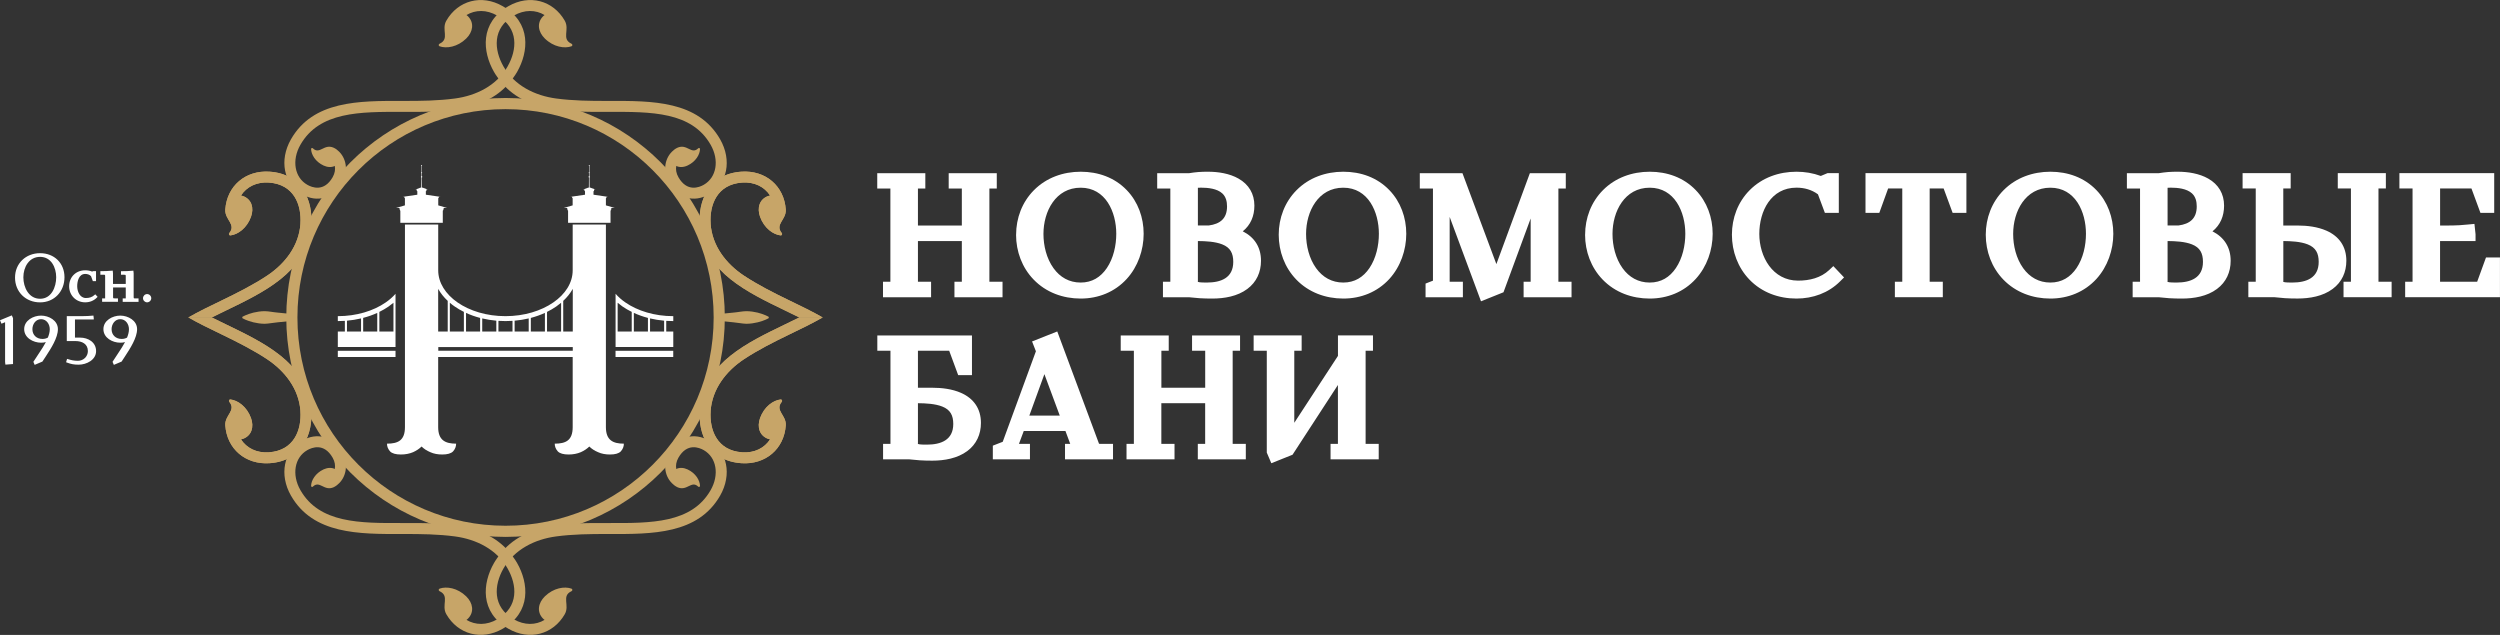 <svg width="252" height="64" viewBox="0 0 252 64" fill="none" xmlns="http://www.w3.org/2000/svg">
<rect x="0" y="0" width="252" height="64" fill="#333333" stroke="none"/>
<g clip-path="url(#clip0_135_8225)">
<path fill-rule="evenodd" clip-rule="evenodd" d="M51.168 57.309C52.111 58.955 52.328 61.162 50.119 62.429C49.047 63.045 47.919 63.025 47.023 62.484C47.075 62.445 47.13 62.405 47.177 62.354C47.824 61.691 47.678 60.783 46.992 60.112C46.112 59.255 45.004 59.086 44.31 59.334C44.192 59.378 44.192 59.539 44.306 59.591C45.355 60.076 44.468 60.992 44.984 61.904C46.168 63.968 48.558 64.592 50.668 63.38C53.586 61.707 53.278 58.766 52.127 56.757C52.024 56.579 51.918 56.413 51.8 56.251C49.382 52.703 44.913 52.706 40.579 52.722C36.268 52.738 32.194 52.75 30.282 49.406C29.39 47.847 29.686 46.114 30.972 45.376C31.453 45.1 32.664 44.622 33.531 46.138C33.76 46.537 33.811 46.931 33.748 47.275C33.425 47.113 33.019 47.129 32.616 47.314C31.784 47.701 31.37 48.427 31.358 48.98C31.358 49.075 31.469 49.118 31.536 49.055C32.234 48.376 32.656 49.564 33.65 49.106C33.685 49.091 33.717 49.067 33.752 49.047C33.756 49.047 33.76 49.047 33.768 49.043C33.776 49.039 33.78 49.035 33.784 49.031C33.874 48.976 33.961 48.917 34.028 48.85C34.927 48.127 35.148 46.746 34.49 45.593C33.575 43.994 31.981 43.533 30.427 44.421C28.598 45.471 28.124 47.851 29.327 49.955C31.559 53.855 36.146 53.843 40.583 53.828C42.433 53.82 44.235 53.851 45.864 54.072C48.005 54.36 50.064 55.371 51.172 57.309" fill="#C7A568"/>
<path fill-rule="evenodd" clip-rule="evenodd" d="M30.281 41.448C30.407 43.339 29.638 45.419 27.099 45.593C25.868 45.676 24.858 45.167 24.29 44.286C24.358 44.275 24.421 44.259 24.488 44.235C25.359 43.919 25.627 43.039 25.3 42.139C24.882 40.983 23.963 40.347 23.23 40.268C23.103 40.252 23.032 40.398 23.111 40.497C23.841 41.393 22.646 41.831 22.709 42.873C22.871 45.25 24.748 46.852 27.173 46.691C30.526 46.465 31.535 43.682 31.382 41.373C31.366 41.172 31.342 40.971 31.307 40.773C30.683 36.522 26.661 34.572 22.76 32.689C22.279 32.456 21.802 32.227 21.336 31.994H18.982C20.035 32.598 21.163 33.143 22.283 33.68C23.951 34.485 25.556 35.302 26.925 36.21C28.727 37.406 30.135 39.214 30.285 41.444" fill="#C7A568"/>
<path fill-rule="evenodd" clip-rule="evenodd" d="M30.281 22.547C30.407 20.657 29.638 18.576 27.099 18.403C25.868 18.32 24.858 18.829 24.29 19.709C24.358 19.721 24.421 19.737 24.488 19.761C25.359 20.076 25.627 20.953 25.3 21.857C24.882 23.009 23.963 23.649 23.23 23.728C23.103 23.744 23.032 23.597 23.111 23.499C23.841 22.603 22.646 22.165 22.709 21.122C22.871 18.746 24.748 17.143 27.173 17.305C30.526 17.53 31.535 20.313 31.382 22.622C31.366 22.824 31.342 23.025 31.307 23.222C30.683 27.474 26.661 29.424 22.76 31.307C22.279 31.54 21.802 31.769 21.336 32.002H18.982C20.035 31.398 21.163 30.853 22.283 30.316C23.951 29.511 25.556 28.694 26.925 27.786C28.727 26.59 30.135 24.782 30.285 22.551" fill="#C7A568"/>
<path fill-rule="evenodd" clip-rule="evenodd" d="M51.168 6.691C52.111 5.045 52.328 2.838 50.119 1.571C49.047 0.955 47.919 0.975 47.023 1.516C47.075 1.555 47.13 1.599 47.177 1.646C47.824 2.309 47.678 3.217 46.992 3.888C46.112 4.745 45.004 4.915 44.31 4.666C44.192 4.623 44.192 4.461 44.306 4.409C45.355 3.924 44.468 3.008 44.984 2.096C46.168 0.028 48.558 -0.592 50.668 0.62C53.586 2.294 53.278 5.234 52.127 7.244C52.024 7.421 51.918 7.587 51.8 7.749C49.382 11.298 44.913 11.294 40.579 11.278C36.268 11.262 32.194 11.25 30.282 14.594C29.39 16.153 29.686 17.886 30.972 18.624C31.453 18.901 32.664 19.378 33.531 17.862C33.76 17.464 33.811 17.069 33.748 16.726C33.425 16.887 33.019 16.872 32.616 16.686C31.784 16.299 31.37 15.573 31.358 15.02C31.358 14.925 31.469 14.882 31.536 14.949C32.234 15.628 32.656 14.44 33.65 14.898C33.685 14.914 33.717 14.937 33.752 14.953C33.756 14.953 33.76 14.953 33.768 14.957C33.776 14.961 33.78 14.965 33.784 14.969C33.874 15.024 33.961 15.083 34.028 15.15C34.927 15.873 35.148 17.255 34.49 18.407C33.575 20.006 31.981 20.468 30.427 19.579C28.598 18.529 28.124 16.153 29.327 14.045C31.559 10.145 36.146 10.161 40.583 10.173C42.433 10.181 44.235 10.149 45.864 9.928C48.005 9.64 50.064 8.629 51.172 6.691" fill="#C7A568"/>
<path fill-rule="evenodd" clip-rule="evenodd" d="M30.281 22.547C30.407 20.657 29.638 18.576 27.099 18.403C25.868 18.32 24.858 18.829 24.29 19.709C24.358 19.721 24.421 19.737 24.488 19.761C25.359 20.076 25.627 20.953 25.3 21.857C24.882 23.009 23.963 23.649 23.23 23.728C23.103 23.744 23.032 23.597 23.111 23.499C23.841 22.603 22.646 22.165 22.709 21.122C22.871 18.746 24.748 17.143 27.173 17.305C30.526 17.53 31.535 20.313 31.382 22.622C31.366 22.824 31.342 23.025 31.307 23.222C30.683 27.474 26.661 29.424 22.76 31.307C22.279 31.54 21.802 31.769 21.336 32.002H18.982C20.035 31.398 21.163 30.853 22.283 30.316C23.951 29.511 25.556 28.694 26.925 27.786C28.727 26.59 30.135 24.782 30.285 22.551" fill="#C7A568"/>
<path fill-rule="evenodd" clip-rule="evenodd" d="M30.281 41.448C30.407 43.339 29.638 45.419 27.099 45.593C25.868 45.676 24.858 45.167 24.29 44.286C24.358 44.275 24.421 44.259 24.488 44.235C25.359 43.919 25.627 43.039 25.3 42.139C24.882 40.983 23.963 40.347 23.23 40.268C23.103 40.252 23.032 40.398 23.111 40.497C23.841 41.393 22.646 41.831 22.709 42.873C22.871 45.25 24.748 46.852 27.173 46.691C30.526 46.465 31.535 43.682 31.382 41.373C31.366 41.172 31.342 40.971 31.307 40.773C30.683 36.522 26.661 34.572 22.76 32.689C22.279 32.456 21.802 32.227 21.336 31.994H18.982C20.035 32.598 21.163 33.143 22.283 33.68C23.951 34.485 25.556 35.302 26.925 36.21C28.727 37.406 30.135 39.214 30.285 41.444" fill="#C7A568"/>
<path d="M36.126 17.152C32.332 20.95 29.981 26.2 29.981 31.998C29.981 37.797 32.328 43.043 36.126 46.845C39.92 50.642 45.166 52.995 50.959 52.995C56.753 52.995 61.994 50.646 65.792 46.845C69.586 43.047 71.937 37.797 71.937 31.998C71.937 26.2 69.59 20.953 65.792 17.152C61.998 13.355 56.753 11.002 50.959 11.002C45.166 11.002 39.924 13.351 36.126 17.152ZM28.857 31.998C28.857 25.888 31.33 20.357 35.329 16.355C39.328 12.352 44.854 9.877 50.959 9.877C57.064 9.877 62.59 12.352 66.589 16.355C70.588 20.357 73.061 25.888 73.061 31.998C73.061 38.109 70.588 43.639 66.589 47.642C62.59 51.645 57.064 54.12 50.959 54.12C44.854 54.12 39.328 51.645 35.329 47.642C31.33 43.639 28.857 38.109 28.857 31.998Z" fill="#C7A568"/>
<path fill-rule="evenodd" clip-rule="evenodd" d="M29.442 32.345L29.319 32.357C28.901 32.408 28.451 32.444 28.006 32.487C27.56 32.523 27.111 32.625 26.693 32.637C26.274 32.637 25.88 32.57 25.545 32.491C25.21 32.404 24.93 32.314 24.732 32.223C24.535 32.136 24.425 32.065 24.425 32.065V31.942C24.425 31.942 24.535 31.872 24.732 31.785C24.93 31.694 25.21 31.599 25.545 31.512C25.88 31.433 26.271 31.366 26.693 31.366C27.115 31.374 27.56 31.477 28.006 31.512C28.451 31.556 28.901 31.591 29.319 31.642L29.442 31.654" fill="#C7A568"/>
<path fill-rule="evenodd" clip-rule="evenodd" d="M50.746 57.309C49.808 58.955 49.587 61.162 51.795 62.429C52.868 63.045 53.996 63.025 54.892 62.484C54.84 62.445 54.785 62.405 54.738 62.354C54.091 61.691 54.237 60.783 54.923 60.112C55.803 59.255 56.911 59.086 57.605 59.334C57.723 59.378 57.723 59.539 57.609 59.591C56.56 60.076 57.447 60.992 56.934 61.904C55.751 63.968 53.361 64.592 51.251 63.38C48.333 61.707 48.64 58.766 49.792 56.757C49.895 56.579 50.001 56.413 50.119 56.251C52.537 52.703 57.005 52.706 61.336 52.722C65.647 52.738 69.721 52.75 71.633 49.406C72.525 47.847 72.229 46.114 70.943 45.376C70.462 45.1 69.251 44.622 68.384 46.138C68.155 46.537 68.104 46.931 68.167 47.275C68.49 47.113 68.9 47.129 69.302 47.314C70.135 47.701 70.549 48.427 70.561 48.98C70.561 49.075 70.45 49.118 70.383 49.055C69.685 48.376 69.263 49.564 68.269 49.106C68.234 49.091 68.202 49.067 68.167 49.047C68.163 49.047 68.159 49.047 68.155 49.043C68.147 49.039 68.143 49.035 68.135 49.031C68.044 48.976 67.958 48.917 67.891 48.85C66.991 48.127 66.77 46.746 67.429 45.593C68.344 43.994 69.938 43.533 71.491 44.421C73.321 45.471 73.795 47.851 72.592 49.955C70.359 53.855 65.773 53.843 61.336 53.828C59.486 53.82 57.684 53.851 56.055 54.072C53.913 54.36 51.855 55.371 50.746 57.309Z" fill="#C7A568"/>
<path fill-rule="evenodd" clip-rule="evenodd" d="M71.633 41.448C71.507 43.339 72.276 45.419 74.816 45.593C76.05 45.676 77.056 45.167 77.624 44.286C77.557 44.275 77.494 44.259 77.427 44.235C76.555 43.919 76.291 43.039 76.615 42.139C77.033 40.983 77.951 40.347 78.685 40.268C78.811 40.252 78.882 40.398 78.803 40.497C78.074 41.393 79.269 41.831 79.206 42.873C79.044 45.25 77.167 46.852 74.741 46.691C71.389 46.465 70.379 43.682 70.533 41.373C70.549 41.172 70.572 40.971 70.608 40.773C71.231 36.522 75.254 34.572 79.154 32.689C79.635 32.456 80.109 32.227 80.578 31.994H82.929C81.876 32.598 80.748 33.143 79.632 33.68C77.963 34.485 76.358 35.302 74.99 36.21C73.187 37.406 71.783 39.214 71.629 41.444" fill="#C7A568"/>
<path fill-rule="evenodd" clip-rule="evenodd" d="M71.633 22.547C71.507 20.657 72.276 18.576 74.816 18.403C76.05 18.32 77.056 18.829 77.624 19.709C77.557 19.721 77.494 19.737 77.427 19.761C76.555 20.076 76.291 20.953 76.615 21.857C77.033 23.009 77.951 23.649 78.685 23.728C78.811 23.744 78.882 23.597 78.803 23.499C78.074 22.603 79.269 22.165 79.206 21.122C79.044 18.746 77.167 17.143 74.741 17.305C71.389 17.53 70.379 20.313 70.533 22.622C70.549 22.824 70.572 23.025 70.608 23.222C71.231 27.474 75.254 29.424 79.154 31.307C79.635 31.54 80.109 31.769 80.578 32.002H82.929C81.876 31.398 80.748 30.853 79.632 30.316C77.963 29.511 76.358 28.694 74.99 27.786C73.187 26.59 71.783 24.782 71.629 22.551" fill="#C7A568"/>
<path fill-rule="evenodd" clip-rule="evenodd" d="M50.746 6.691C49.808 5.045 49.587 2.838 51.795 1.571C52.868 0.955 53.996 0.975 54.892 1.516C54.84 1.555 54.785 1.599 54.738 1.646C54.091 2.309 54.237 3.217 54.923 3.888C55.803 4.745 56.911 4.915 57.605 4.666C57.723 4.623 57.723 4.461 57.609 4.409C56.56 3.924 57.447 3.008 56.934 2.096C55.751 0.028 53.361 -0.592 51.251 0.62C48.333 2.294 48.64 5.234 49.792 7.244C49.895 7.421 50.001 7.587 50.119 7.749C52.537 11.298 57.005 11.294 61.336 11.278C65.647 11.262 69.721 11.25 71.633 14.594C72.525 16.153 72.229 17.886 70.943 18.624C70.462 18.901 69.251 19.378 68.384 17.862C68.155 17.464 68.104 17.069 68.167 16.726C68.49 16.887 68.9 16.872 69.302 16.686C70.135 16.299 70.549 15.573 70.561 15.02C70.561 14.925 70.45 14.882 70.383 14.949C69.685 15.628 69.263 14.44 68.269 14.898C68.234 14.914 68.202 14.937 68.167 14.953C68.163 14.953 68.159 14.953 68.155 14.957C68.147 14.961 68.143 14.965 68.135 14.969C68.044 15.024 67.958 15.083 67.891 15.15C66.991 15.873 66.77 17.255 67.429 18.407C68.344 20.006 69.938 20.468 71.491 19.579C73.321 18.529 73.795 16.153 72.592 14.045C70.359 10.145 65.773 10.161 61.336 10.173C59.486 10.181 57.684 10.149 56.055 9.928C53.913 9.64 51.855 8.629 50.746 6.691Z" fill="#C7A568"/>
<path fill-rule="evenodd" clip-rule="evenodd" d="M71.633 22.547C71.507 20.657 72.276 18.576 74.816 18.403C76.05 18.32 77.056 18.829 77.624 19.709C77.557 19.721 77.494 19.737 77.427 19.761C76.555 20.076 76.291 20.953 76.615 21.857C77.033 23.009 77.951 23.649 78.685 23.728C78.811 23.744 78.882 23.597 78.803 23.499C78.074 22.603 79.269 22.165 79.206 21.122C79.044 18.746 77.167 17.143 74.741 17.305C71.389 17.53 70.379 20.313 70.533 22.622C70.549 22.824 70.572 23.025 70.608 23.222C71.231 27.474 75.254 29.424 79.154 31.307C79.635 31.54 80.109 31.769 80.578 32.002H82.929C81.876 31.398 80.748 30.853 79.632 30.316C77.963 29.511 76.358 28.694 74.99 27.786C73.187 26.59 71.783 24.782 71.629 22.551" fill="#C7A568"/>
<path fill-rule="evenodd" clip-rule="evenodd" d="M71.633 41.448C71.507 43.339 72.276 45.419 74.816 45.593C76.05 45.676 77.056 45.167 77.624 44.286C77.557 44.275 77.494 44.259 77.427 44.235C76.555 43.919 76.291 43.039 76.615 42.139C77.033 40.983 77.951 40.347 78.685 40.268C78.811 40.252 78.882 40.398 78.803 40.497C78.074 41.393 79.269 41.831 79.206 42.873C79.044 45.25 77.167 46.852 74.741 46.691C71.389 46.465 70.379 43.682 70.533 41.373C70.549 41.172 70.572 40.971 70.608 40.773C71.231 36.522 75.254 34.572 79.154 32.689C79.635 32.456 80.109 32.227 80.578 31.994H82.929C81.876 32.598 80.748 33.143 79.632 33.68C77.963 34.485 76.358 35.302 74.99 36.21C73.187 37.406 71.783 39.214 71.629 41.444" fill="#C7A568"/>
<path fill-rule="evenodd" clip-rule="evenodd" d="M72.473 32.345L72.595 32.357C73.013 32.408 73.463 32.444 73.909 32.487C74.354 32.523 74.804 32.625 75.222 32.637C75.64 32.637 76.034 32.57 76.37 32.491C76.705 32.404 76.985 32.314 77.182 32.223C77.379 32.136 77.49 32.065 77.49 32.065V31.942C77.49 31.942 77.379 31.872 77.182 31.785C76.985 31.694 76.705 31.599 76.37 31.512C76.034 31.433 75.64 31.366 75.222 31.366C74.8 31.374 74.354 31.477 73.909 31.512C73.463 31.556 73.013 31.591 72.595 31.642L72.473 31.654" fill="#C7A568"/>
<path fill-rule="evenodd" clip-rule="evenodd" d="M63.678 33.419H62.259V30.518C62.416 30.648 62.578 30.775 62.752 30.897C63.039 31.094 63.347 31.276 63.678 31.438M65.311 33.419H63.891V31.54C64.333 31.742 64.806 31.912 65.311 32.046V33.419ZM66.944 33.419H65.524V32.097C65.978 32.204 66.451 32.282 66.944 32.326V33.419ZM67.867 33.419H67.157V32.342C67.39 32.358 67.626 32.365 67.867 32.365V31.868C65.978 31.868 64.27 31.339 63.039 30.486C62.661 30.226 62.33 29.934 62.05 29.614V34.979H67.867V33.416V33.419ZM38.24 33.419H39.66V30.518C39.506 30.648 39.34 30.775 39.167 30.897C38.879 31.094 38.572 31.276 38.24 31.438V33.419ZM36.607 33.419H38.027V31.54C37.586 31.742 37.112 31.912 36.607 32.042V33.416V33.419ZM34.975 33.419H36.394V32.097C35.941 32.204 35.468 32.282 34.975 32.326V33.419ZM34.052 33.419H34.762V32.342C34.529 32.358 34.292 32.365 34.052 32.365V31.868C35.941 31.868 37.649 31.339 38.879 30.486C39.258 30.226 39.589 29.934 39.869 29.614V34.979H34.052V33.416V33.419ZM39.869 35.985H34.052V35.358H39.869V35.985ZM67.863 35.985H62.046V35.358H67.863V35.985ZM57.735 34.983H44.18V35.354H57.735V34.983ZM56.773 33.419H57.735V29.117C57.494 29.555 57.167 29.961 56.773 30.329V33.419ZM55.14 33.419H56.56V30.518C56.402 30.648 56.24 30.775 56.067 30.897C55.779 31.094 55.471 31.276 55.14 31.438V33.419ZM53.507 33.419H54.927V31.54C54.485 31.742 54.012 31.912 53.507 32.046V33.419ZM51.874 33.419H53.294V32.097C52.84 32.204 52.367 32.282 51.874 32.326V33.419ZM50.242 33.419H51.661V32.342C51.429 32.358 51.192 32.365 50.951 32.365C50.711 32.365 50.474 32.358 50.242 32.342V33.419ZM48.609 33.419H50.029V32.326C49.539 32.282 49.066 32.204 48.609 32.097V33.419ZM46.976 33.419H48.396V32.046C47.895 31.915 47.418 31.746 46.976 31.54V33.419ZM45.343 33.419H46.759V31.438C46.432 31.276 46.12 31.094 45.836 30.897C45.663 30.779 45.497 30.652 45.343 30.518V33.419ZM44.168 33.419H45.13V30.329C44.736 29.961 44.412 29.555 44.168 29.117V33.419ZM44.669 21.119V21.222H44.633V22.457H40.354V21.222H40.319V21.119H40.271V20.961H39.92L40.816 20.701V19.966H40.764V19.844H40.587L40.764 19.817V19.809H40.816L42.066 19.627V19.26H42.011V19.102H41.877L42.393 18.913H42.46L42.468 17.894C42.441 17.882 42.425 17.859 42.425 17.827C42.425 17.795 42.444 17.772 42.468 17.76V17.46C42.468 17.46 42.441 17.432 42.441 17.409C42.441 17.385 42.452 17.365 42.472 17.357V16.726C42.472 16.726 42.444 16.698 42.444 16.678C42.444 16.651 42.468 16.627 42.496 16.627C42.523 16.627 42.547 16.651 42.547 16.678C42.547 16.698 42.535 16.718 42.515 16.726V17.357C42.539 17.365 42.551 17.385 42.551 17.409C42.551 17.432 42.539 17.452 42.519 17.46V17.76C42.547 17.772 42.567 17.795 42.567 17.827C42.567 17.859 42.547 17.882 42.523 17.894L42.531 18.913H42.598L43.115 19.102H42.981V19.26H42.926V19.627L44.176 19.809H44.227V19.817L44.408 19.844H44.227V19.966H44.176V20.701L45.071 20.961H44.72V21.119H44.673H44.669ZM61.576 21.119V21.222H61.541V22.457H57.262V21.222H57.226V21.119H57.179V20.961H56.828L57.723 20.701V19.966H57.672V19.844H57.494L57.672 19.817V19.809H57.723L58.969 19.627V19.26H58.914V19.102H58.78L59.297 18.913H59.36L59.368 17.894C59.344 17.882 59.324 17.859 59.324 17.827C59.324 17.795 59.344 17.772 59.368 17.76V17.46C59.368 17.46 59.34 17.432 59.34 17.409C59.34 17.385 59.352 17.365 59.372 17.357V16.726C59.372 16.726 59.344 16.698 59.344 16.678C59.344 16.651 59.368 16.627 59.395 16.627C59.423 16.627 59.447 16.651 59.447 16.678C59.447 16.698 59.435 16.718 59.415 16.726V17.357C59.439 17.365 59.45 17.385 59.45 17.409C59.45 17.432 59.439 17.452 59.419 17.46V17.76C59.447 17.772 59.466 17.795 59.466 17.827C59.466 17.859 59.447 17.882 59.423 17.894L59.431 18.913H59.498L60.014 19.102H59.88V19.26H59.825V19.627L61.075 19.809H61.127V19.817L61.304 19.844H61.127V19.966H61.075V20.701L61.971 20.961H61.62V21.119H61.572H61.576ZM44.168 22.631H40.819V43.055C40.819 44.393 40.125 44.721 39.009 44.721C39.009 45.009 39.112 45.266 39.321 45.502C39.53 45.712 39.893 45.814 40.413 45.814C40.855 45.814 41.273 45.735 41.636 45.581C41.975 45.428 42.259 45.242 42.496 45.009C42.728 45.242 43.016 45.428 43.379 45.581C43.718 45.739 44.132 45.814 44.574 45.814C45.095 45.814 45.458 45.712 45.667 45.502C45.876 45.27 45.978 45.009 45.978 44.721C44.878 44.721 44.168 44.37 44.168 43.055V35.985H57.727V43.055C57.727 44.393 57.033 44.721 55.917 44.721C55.917 45.009 56.019 45.266 56.228 45.502C56.437 45.712 56.8 45.814 57.321 45.814C57.763 45.814 58.181 45.735 58.543 45.581C58.883 45.428 59.167 45.242 59.403 45.009C59.636 45.242 59.924 45.428 60.287 45.581C60.626 45.739 61.04 45.814 61.482 45.814C62.002 45.814 62.365 45.712 62.574 45.502C62.783 45.27 62.886 45.009 62.886 44.721C61.785 44.721 61.075 44.37 61.075 43.055V22.631H57.727V27.25C57.727 28.509 56.982 29.654 55.775 30.486C54.544 31.339 52.837 31.868 50.947 31.868C49.058 31.868 47.351 31.339 46.12 30.486C44.917 29.65 44.172 28.505 44.172 27.25V22.631H44.168Z" fill="white"/>
<path fill-rule="evenodd" clip-rule="evenodd" d="M230.159 24.297V28.323C230.159 28.343 230.159 28.402 230.147 28.41C230.312 28.485 230.849 28.481 231.058 28.481C232.478 28.481 233.724 28.019 233.724 26.397C233.724 25.536 233.436 24.956 232.612 24.632C231.89 24.348 230.951 24.305 230.159 24.297ZM218.492 22.729H219.585C220.737 22.576 221.431 22.027 221.431 20.807C221.431 20.317 221.324 19.836 220.949 19.492C220.421 19.007 219.502 18.916 218.812 18.916C218.705 18.916 218.599 18.916 218.492 18.928V22.729ZM218.492 24.297V28.323C218.492 28.343 218.492 28.402 218.481 28.41C218.646 28.485 219.183 28.481 219.392 28.481C220.811 28.481 222.058 28.019 222.058 26.397C222.058 25.536 221.77 24.956 220.946 24.632C220.224 24.348 219.285 24.305 218.492 24.297ZM202.926 23.578C202.926 24.77 203.233 26.049 203.935 27.028C204.598 27.952 205.529 28.481 206.676 28.481C207.824 28.481 208.688 27.944 209.315 27.02C209.981 26.033 210.265 24.743 210.265 23.562C210.265 21.367 209.197 18.92 206.676 18.92C204.156 18.92 202.926 21.304 202.926 23.582V23.578ZM162.54 23.578C162.54 24.77 162.848 26.049 163.55 27.028C164.212 27.952 165.143 28.481 166.291 28.481C167.439 28.481 168.306 27.944 168.929 27.02C169.596 26.033 169.88 24.743 169.88 23.562C169.88 21.372 168.811 18.92 166.291 18.92C163.771 18.92 162.54 21.304 162.54 23.582V23.578ZM131.652 23.578C131.652 24.77 131.959 26.049 132.661 27.028C133.324 27.952 134.254 28.481 135.402 28.481C136.55 28.481 137.414 27.944 138.041 27.02C138.707 26.033 138.991 24.743 138.991 23.562C138.991 21.372 137.922 18.92 135.402 18.92C132.882 18.92 131.652 21.304 131.652 23.582V23.578ZM120.747 22.729H121.839C122.991 22.576 123.685 22.027 123.685 20.807C123.685 20.317 123.578 19.836 123.204 19.492C122.675 19.007 121.752 18.916 121.066 18.916C120.96 18.916 120.853 18.916 120.747 18.928V22.729ZM120.747 24.297V28.323C120.747 28.343 120.747 28.402 120.735 28.41C120.9 28.485 121.437 28.481 121.646 28.481C123.066 28.481 124.312 28.019 124.312 26.397C124.312 25.536 124.024 24.956 123.2 24.632C122.478 24.348 121.539 24.305 120.743 24.297H120.747ZM105.18 23.578C105.18 24.77 105.488 26.049 106.19 27.028C106.852 27.952 107.783 28.481 108.931 28.481C110.078 28.481 110.942 27.944 111.569 27.02C112.236 26.033 112.52 24.743 112.52 23.562C112.52 21.372 111.451 18.92 108.931 18.92C106.41 18.92 105.18 21.304 105.18 23.582V23.578ZM249.121 18.999H245.962V22.733H246.605C247.042 22.733 247.48 22.726 247.918 22.702C248.233 22.682 248.549 22.654 248.861 22.623L249.424 22.568L249.535 23.614V24.297H245.958V28.327C245.958 28.351 245.958 28.374 245.958 28.402C245.978 28.402 246.001 28.402 246.017 28.402H249.697L250.588 25.954H251.996V29.961H242.44V28.398H243.185V19.074C243.185 19.05 243.185 19.027 243.185 18.999C243.166 18.999 243.142 18.999 243.126 18.999H241.86V17.452H251.416V21.458H250.028L249.121 18.995V18.999ZM236.974 18.999C236.954 18.999 236.93 18.999 236.914 18.999H235.648V17.452H240.495V18.999H239.75V28.323C239.75 28.347 239.75 28.37 239.75 28.398C239.77 28.398 239.79 28.398 239.809 28.398H241.075V29.961H236.228V28.398H236.974V19.074C236.974 19.05 236.974 19.027 236.974 18.999ZM230.155 18.999V22.733H231.606C232.572 22.733 233.609 22.86 234.501 23.25C235.794 23.819 236.512 24.857 236.512 26.282C236.512 27.431 236.063 28.433 235.132 29.124C234.138 29.866 232.817 30.091 231.602 30.091C231.176 30.091 230.746 30.084 230.32 30.056C229.977 30.032 229.634 29.997 229.291 29.961H226.633V28.398H227.378V19.074C227.378 19.05 227.378 19.027 227.378 18.999C227.358 18.999 227.335 18.999 227.319 18.999H226.053V17.452H230.9V18.999H230.155ZM223.016 23.318C224.183 23.91 224.85 24.912 224.85 26.286C224.85 27.435 224.4 28.437 223.47 29.128C222.476 29.87 221.155 30.095 219.94 30.095C219.514 30.095 219.084 30.087 218.658 30.06C218.315 30.036 217.968 30.001 217.629 29.965H214.971V28.402H215.716V19.078C215.716 19.054 215.716 19.031 215.716 19.003C215.696 19.003 215.673 19.003 215.657 19.003H214.391V17.456H217.617C217.921 17.408 218.228 17.365 218.536 17.341C218.863 17.314 219.194 17.31 219.522 17.31C220.551 17.31 221.679 17.487 222.586 18C223.623 18.588 224.187 19.532 224.187 20.728C224.187 21.778 223.813 22.674 223.02 23.318H223.016ZM200.165 23.661C200.165 21.983 200.772 20.369 201.96 19.173C203.218 17.906 204.91 17.31 206.676 17.31C208.443 17.31 210.088 17.89 211.315 19.161C212.458 20.345 213.022 21.932 213.022 23.566C213.022 25.201 212.446 26.882 211.315 28.122C210.104 29.44 208.455 30.095 206.676 30.095C204.898 30.095 203.19 29.48 201.936 28.181C200.765 26.969 200.165 25.339 200.165 23.661ZM195.921 18.999H194.51V28.323C194.51 28.347 194.51 28.37 194.51 28.398C194.529 28.398 194.553 28.398 194.569 28.398H195.835V29.961H191.003V28.398H191.749V18.995H190.325L189.434 21.458H188.042V17.452H198.213V21.458H196.825L195.917 18.995L195.921 18.999ZM183.545 17.732L184.216 17.452H185.352V21.458H183.948L183.25 19.587C182.619 19.121 181.869 18.916 181.088 18.916C178.513 18.916 177.338 21.281 177.338 23.578C177.338 25.875 178.679 28.287 181.25 28.287C182.398 28.287 183.53 28.019 184.386 27.214L184.8 26.823L185.88 27.964L185.486 28.358C184.311 29.535 182.733 30.095 181.084 30.095C179.294 30.095 177.594 29.483 176.34 28.181C175.173 26.965 174.577 25.339 174.577 23.661C174.577 21.983 175.176 20.369 176.364 19.173C177.622 17.902 179.318 17.31 181.084 17.31C181.925 17.31 182.749 17.444 183.538 17.736L183.545 17.732ZM159.779 23.661C159.779 21.983 160.387 20.369 161.574 19.173C162.828 17.906 164.524 17.31 166.291 17.31C168.058 17.31 169.702 17.89 170.929 19.161C172.073 20.345 172.637 21.932 172.637 23.566C172.637 25.201 172.061 26.882 170.925 28.122C169.718 29.44 168.066 30.095 166.287 30.095C164.508 30.095 162.8 29.48 161.546 28.181C160.375 26.969 159.776 25.339 159.776 23.661H159.779ZM146.134 28.402C146.153 28.402 146.173 28.402 146.193 28.402H147.459V29.965H143.696V28.584L144.442 28.291V19.078C144.442 19.054 144.442 19.031 144.442 19.003C144.422 19.003 144.398 19.003 144.382 19.003H143.116V17.456H147.415L150.835 26.622L154.211 17.456H157.831V19.003H157.086V28.327C157.086 28.351 157.086 28.374 157.086 28.402C157.105 28.402 157.129 28.402 157.145 28.402H158.411V29.965H153.58V28.402H154.29V22.023L151.552 29.46L149.285 30.372L146.126 21.865V28.327C146.126 28.351 146.126 28.374 146.126 28.402H146.134ZM128.895 23.661C128.895 21.983 129.502 20.369 130.689 19.173C131.943 17.906 133.639 17.31 135.406 17.31C137.173 17.31 138.818 17.89 140.044 19.161C141.188 20.345 141.752 21.932 141.752 23.566C141.752 25.201 141.176 26.882 140.044 28.122C138.833 29.44 137.185 30.095 135.406 30.095C133.627 30.095 131.92 29.48 130.666 28.181C129.494 26.965 128.895 25.339 128.895 23.661ZM125.274 23.318C126.446 23.91 127.108 24.912 127.108 26.286C127.108 27.435 126.659 28.437 125.728 29.128C124.734 29.87 123.413 30.095 122.198 30.095C121.772 30.095 121.342 30.087 120.916 30.06C120.573 30.036 120.23 30.001 119.887 29.965H117.225V28.402H117.97V19.078C117.97 19.054 117.97 19.031 117.97 19.003C117.95 19.003 117.927 19.003 117.911 19.003H116.645V17.456H119.871C120.175 17.408 120.482 17.365 120.79 17.341C121.117 17.314 121.449 17.31 121.776 17.31C122.805 17.31 123.937 17.487 124.84 18C125.878 18.588 126.442 19.532 126.442 20.728C126.442 21.778 126.067 22.674 125.27 23.318H125.274ZM102.423 23.661C102.423 21.983 103.031 20.369 104.218 19.173C105.476 17.906 107.168 17.31 108.935 17.31C110.701 17.31 112.346 17.89 113.573 19.161C114.716 20.345 115.28 21.932 115.28 23.566C115.28 25.201 114.705 26.882 113.569 28.122C112.362 29.44 110.709 30.095 108.931 30.095C107.152 30.095 105.444 29.48 104.19 28.181C103.019 26.969 102.419 25.339 102.419 23.661H102.423ZM92.528 18.999V22.733H96.953V19.078C96.953 19.054 96.953 19.031 96.953 19.003C96.933 19.003 96.91 19.003 96.894 19.003H95.628V17.456H100.475V19.003H99.73V28.327C99.73 28.351 99.73 28.374 99.73 28.402C99.749 28.402 99.773 28.402 99.789 28.402H101.055V29.965H96.208V28.402H96.953V24.297H92.528V28.327C92.528 28.351 92.528 28.374 92.528 28.402C92.548 28.402 92.571 28.402 92.587 28.402H93.853V29.965H89.006V28.402H89.751V19.078C89.751 19.054 89.751 19.031 89.751 19.003C89.732 19.003 89.708 19.003 89.692 19.003H88.426V17.456H93.273V19.003H92.528V18.999Z" fill="white"/>
<path fill-rule="evenodd" clip-rule="evenodd" d="M103.756 41.894H106.825L105.275 37.714M92.528 40.643V44.661C92.528 44.685 92.528 44.74 92.516 44.748C92.682 44.823 93.214 44.819 93.427 44.819C94.843 44.819 96.089 44.357 96.089 42.739C96.089 41.878 95.801 41.302 94.977 40.978C94.255 40.694 93.321 40.651 92.528 40.643ZM137.65 44.74C137.67 44.74 137.69 44.74 137.709 44.74H138.975V46.303H134.12V44.74H134.862V38.807L130.287 45.838L128.149 46.694L127.692 45.621V35.428C127.692 35.405 127.692 35.381 127.692 35.353C127.672 35.353 127.652 35.353 127.633 35.353H126.367V33.81H131.206V35.353H130.464V42.617L134.866 35.874V33.81H138.396V35.353H137.654V44.661C137.654 44.685 137.654 44.709 137.654 44.736L137.65 44.74ZM117.067 44.74C117.087 44.74 117.106 44.74 117.126 44.74H118.392V46.303H113.553V44.74H114.294V35.432C114.294 35.408 114.294 35.385 114.294 35.357C114.275 35.357 114.255 35.357 114.235 35.357H112.969V33.814H117.808V35.357H117.067V39.084H121.484V35.432C121.484 35.408 121.484 35.385 121.484 35.357C121.464 35.357 121.445 35.357 121.425 35.357H120.159V33.814H124.998V35.357H124.253V44.665C124.253 44.689 124.253 44.713 124.253 44.74C124.272 44.74 124.296 44.74 124.312 44.74H125.578V46.303H120.739V44.74H121.48V40.643H117.063V44.665C117.063 44.689 117.063 44.713 117.063 44.74H117.067ZM101.074 44.535L104.419 35.408L104.032 34.418L106.572 33.411L110.686 44.472C110.705 44.531 110.749 44.661 110.784 44.736C110.832 44.74 110.891 44.74 110.926 44.74H112.192V46.303H107.353V44.74H107.878L107.396 43.442H103.196L102.711 44.74C102.711 44.74 102.75 44.74 102.766 44.74H103.819V46.303H100.077V44.922L101.07 44.535H101.074ZM95.679 35.357H92.528V39.084H93.979C94.945 39.084 95.983 39.21 96.87 39.601C98.16 40.169 98.878 41.207 98.878 42.628C98.878 43.777 98.428 44.776 97.501 45.467C96.507 46.205 95.19 46.434 93.979 46.434C93.553 46.434 93.127 46.426 92.701 46.398C92.358 46.375 92.015 46.339 91.672 46.303H89.014V44.74H89.759V35.432C89.759 35.408 89.759 35.385 89.759 35.357C89.74 35.357 89.72 35.357 89.7 35.357H88.434V33.814H97.974V37.816H96.586L95.679 35.357Z" fill="white"/>
<path fill-rule="evenodd" clip-rule="evenodd" d="M2.355 27.952C2.355 28.963 2.895 30.115 4.043 30.115C5.19 30.115 5.664 28.931 5.664 27.948C5.664 26.965 5.163 25.892 4.043 25.892C2.923 25.892 2.355 26.93 2.355 27.952ZM14.415 30.06C14.415 29.835 14.601 29.642 14.829 29.642C15.058 29.642 15.247 29.835 15.247 30.06C15.247 30.285 15.054 30.475 14.829 30.475C14.604 30.475 14.415 30.289 14.415 30.06ZM11.398 28.623H12.676V27.873C12.676 27.703 12.676 27.696 12.502 27.696H12.195V27.336H12.281C12.64 27.336 12.999 27.325 13.358 27.289L13.445 27.281L13.473 27.557V29.902C13.473 30.072 13.473 30.08 13.646 30.08H13.966V30.427H12.368V30.08H12.676V28.974H11.398V29.898C11.398 30.068 11.398 30.076 11.572 30.076H11.891V30.423H10.294V30.076H10.598V27.869C10.598 27.7 10.598 27.692 10.424 27.692H10.116V27.332H10.203C10.562 27.332 10.921 27.32 11.276 27.285L11.363 27.277L11.39 27.553V28.623H11.398ZM9.284 27.376L9.387 27.332H9.679V28.339H9.359L9.174 27.834C9.012 27.676 8.815 27.613 8.59 27.613C7.951 27.613 7.782 28.343 7.782 28.856C7.782 29.369 8.046 30.04 8.657 30.04C9.004 30.04 9.28 29.961 9.537 29.724L9.6 29.665L9.84 29.922L9.781 29.981C9.462 30.313 9.048 30.475 8.59 30.475C7.671 30.475 6.969 29.776 6.969 28.856C6.969 27.936 7.643 27.245 8.59 27.245C8.827 27.245 9.071 27.285 9.288 27.376H9.284ZM1.515 27.984C1.515 26.543 2.611 25.52 4.039 25.52C5.466 25.52 6.5 26.519 6.5 27.944C6.5 29.369 5.482 30.479 4.039 30.479C2.595 30.479 1.515 29.428 1.515 27.984Z" fill="white"/>
<path fill-rule="evenodd" clip-rule="evenodd" d="M12.806 34.031C12.916 33.763 12.999 33.475 12.999 33.182C12.999 32.677 12.668 32.172 12.124 32.172C11.579 32.172 11.248 32.681 11.248 33.182C11.248 33.779 11.682 34.165 12.258 34.165C12.463 34.165 12.632 34.126 12.806 34.031ZM4.823 34.031C4.934 33.763 5.017 33.475 5.017 33.182C5.017 32.677 4.685 32.172 4.141 32.172C3.597 32.172 3.266 32.681 3.266 33.182C3.266 33.779 3.699 34.165 4.275 34.165C4.48 34.165 4.65 34.126 4.823 34.031ZM12.597 34.485C12.443 34.529 12.281 34.544 12.124 34.544C11.339 34.544 10.424 34.059 10.424 33.179C10.424 32.298 11.343 31.813 12.124 31.813C12.905 31.813 13.819 32.302 13.819 33.179C13.819 34.055 13.11 35.14 12.636 35.867L12.258 36.447L11.477 36.779L11.343 36.471L11.974 35.508C12.183 35.188 12.419 34.837 12.601 34.485H12.597ZM7.557 32.203V34.031H8.073C8.886 34.031 9.686 34.497 9.686 35.389C9.686 36.281 8.72 36.759 7.931 36.759C7.466 36.759 7.174 36.708 6.736 36.542L6.661 36.514L6.76 36.175L6.843 36.198C7.209 36.309 7.474 36.368 7.86 36.368C8.408 36.368 8.858 35.938 8.858 35.389C8.858 34.659 8.259 34.379 7.604 34.379H6.732V31.864H8.389C8.712 31.864 9.012 31.848 9.331 31.817L9.418 31.809L9.45 32.085V32.203H7.557ZM4.614 34.485C4.461 34.529 4.299 34.544 4.141 34.544C3.356 34.544 2.437 34.059 2.437 33.179C2.437 32.298 3.356 31.813 4.141 31.813C4.926 31.813 5.837 32.302 5.837 33.179C5.837 34.055 5.127 35.14 4.654 35.867L4.275 36.447L3.494 36.779L3.364 36.471L3.995 35.508C4.204 35.188 4.441 34.837 4.622 34.485H4.614ZM0.513 32.48L0.15 32.63L0 32.282L1.191 31.789L1.313 32.069V36.696L0.544 36.755L0.513 36.486V32.472V32.48Z" fill="white"/>
</g>
<defs>
<clipPath id="clip0_135_8225">
<rect width="252" height="64" fill="white"/>
</clipPath>
</defs>
</svg>

